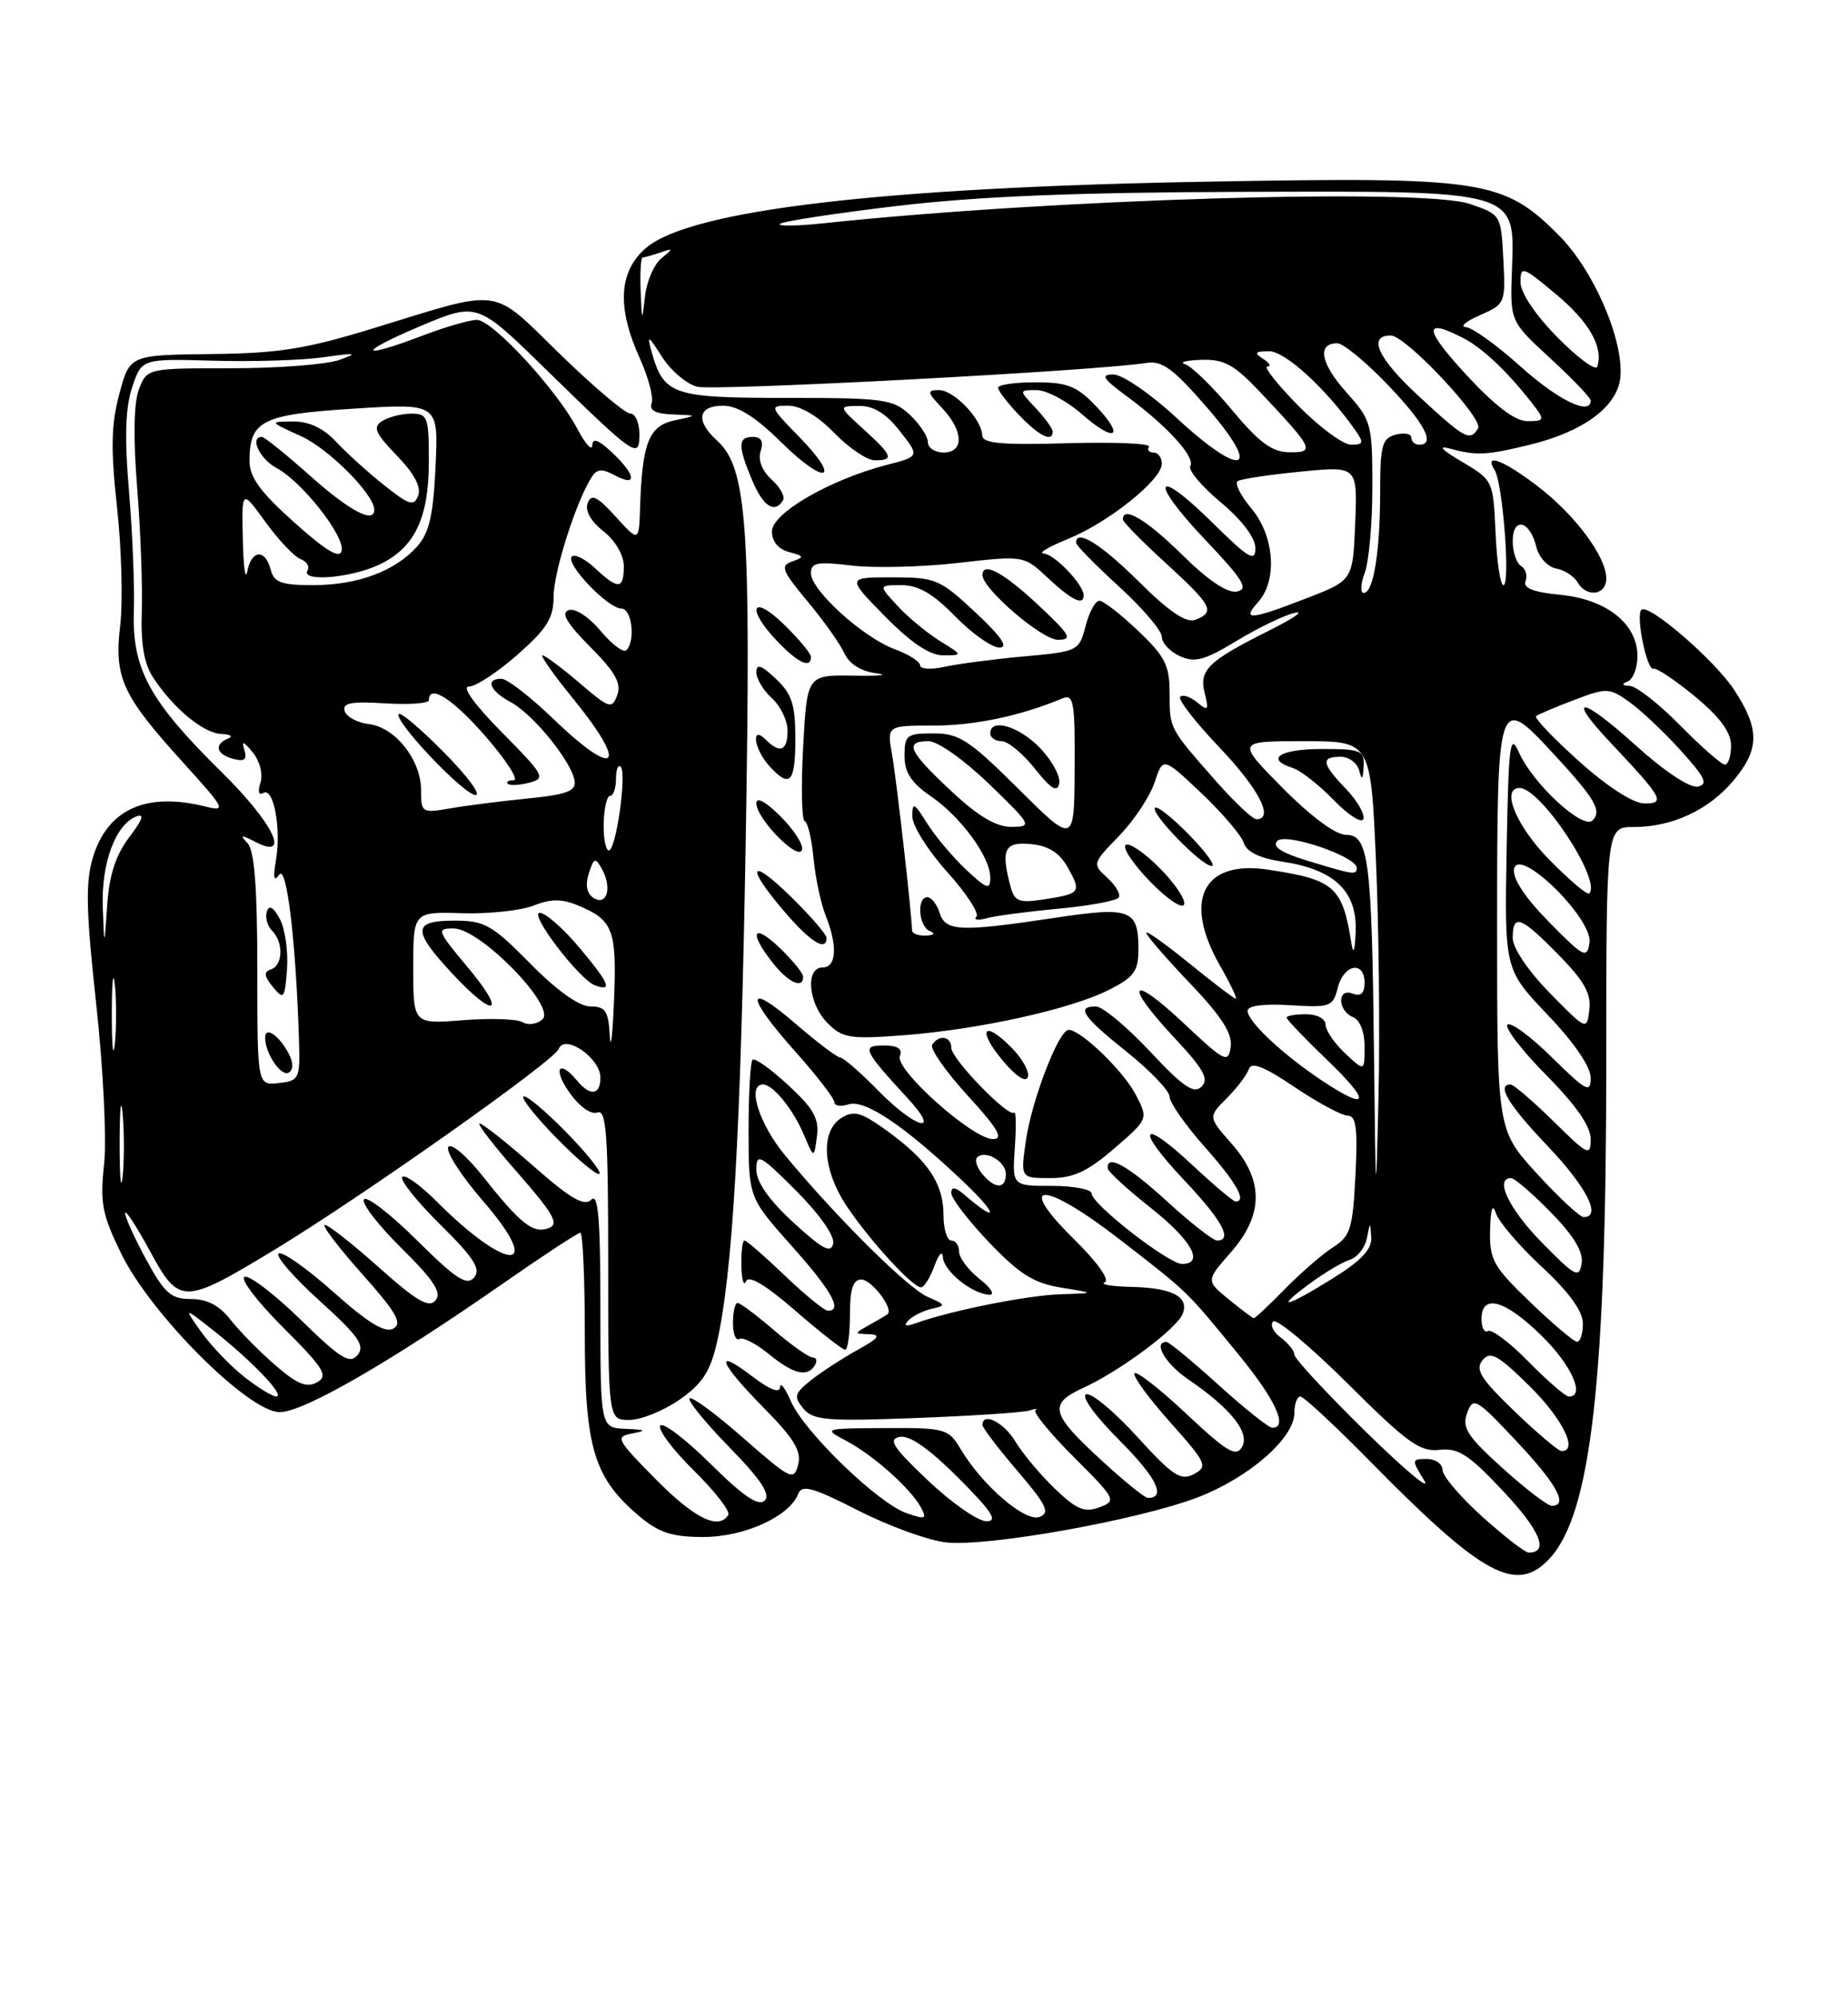 <?xml version="1.0" encoding="UTF-8" standalone="no"?>
<!DOCTYPE svg PUBLIC "-//W3C//DTD SVG 1.1//EN" "http://www.w3.org/Graphics/SVG/1.1/DTD/svg11.dtd" >
<svg xmlns="http://www.w3.org/2000/svg" xmlns:xlink="http://www.w3.org/1999/xlink" version="1.1" viewBox="0 0 237 256">
 <g >
 <path fill="currentColor"
d=" M 198.74 199.75 C 204.05 194.02 206.00 176.92 206.00 135.89 C 206.00 106.00 206.00 106.00 209.53 106.00 C 214.46 106.00 219.12 103.83 222.30 100.06 C 225.67 96.05 225.70 93.47 222.42 88.45 C 219.92 84.63 211.40 77.27 210.50 78.16 C 209.76 78.90 211.19 85.93 212.04 85.71 C 212.47 85.59 214.89 87.21 217.41 89.30 C 220.58 91.92 222.00 93.86 222.00 95.55 C 222.00 96.90 221.65 98.00 221.21 98.00 C 220.78 98.00 218.21 95.75 215.50 93.00 C 212.79 90.25 209.88 87.96 209.04 87.92 C 208.01 87.87 207.91 87.68 208.75 87.34 C 209.44 87.06 210.00 85.60 210.00 84.09 C 210.00 79.96 206.03 76.81 200.11 76.24 C 196.63 75.90 195.30 75.38 195.65 74.48 C 195.92 73.78 195.66 72.91 195.07 72.54 C 194.48 72.18 194.00 70.75 194.00 69.36 C 194.00 66.19 196.22 66.71 197.02 70.07 C 197.33 71.40 198.47 72.65 199.54 72.86 C 200.62 73.06 201.86 73.85 202.30 74.61 C 203.46 76.63 206.00 76.31 206.00 74.15 C 206.00 71.35 202.00 65.98 197.16 62.29 C 192.76 58.94 190.24 58.00 191.68 60.25 C 192.73 61.89 193.73 75.00 192.81 75.00 C 192.41 75.00 191.96 71.97 191.80 68.28 C 191.50 61.60 191.47 61.54 187.50 59.19 C 184.83 57.62 184.33 57.06 186.00 57.51 C 189.34 58.42 190.67 58.36 196.21 57.00 C 203.08 55.33 207.44 52.09 207.80 48.39 C 208.27 43.61 204.38 34.61 199.90 30.14 C 192.78 23.02 190.29 22.64 154.58 23.29 C 113.10 24.03 88.63 26.92 82.90 31.74 C 79.35 34.73 79.07 39.36 82.06 45.94 C 83.16 48.38 83.84 50.97 83.57 51.69 C 83.22 52.59 84.07 53.04 86.28 53.12 C 89.50 53.24 89.50 53.24 86.51 53.88 C 83.22 54.58 82.36 56.74 82.09 65.00 C 81.94 69.50 81.94 69.50 78.95 66.21 C 76.57 63.60 75.84 63.25 75.37 64.48 C 75.00 65.45 75.76 66.81 77.39 68.09 C 78.92 69.30 80.00 71.15 80.00 72.57 C 80.00 75.56 79.28 75.61 76.32 72.83 C 75.05 71.64 73.70 70.97 73.33 71.34 C 72.45 72.22 77.96 78.00 79.69 78.00 C 81.04 78.00 81.53 82.14 80.33 83.34 C 79.96 83.71 78.47 82.59 77.02 80.86 C 75.53 79.07 73.76 77.92 72.94 78.20 C 71.90 78.55 72.66 79.85 75.69 82.91 C 78.91 86.14 79.72 87.59 79.16 89.09 C 78.48 90.93 78.16 90.83 74.31 87.53 C 72.04 85.59 69.91 84.00 69.58 84.00 C 69.25 84.00 71.01 86.49 73.49 89.54 C 80.75 98.45 79.08 99.98 70.81 92.00 C 67.95 89.25 65.03 87.00 64.31 87.00 C 62.18 87.00 62.81 88.56 65.52 90.01 C 68.38 91.54 73.32 97.63 73.69 100.08 C 73.89 101.39 72.71 101.84 67.72 102.34 C 64.30 102.68 59.81 103.25 57.75 103.61 C 54.11 104.24 54.00 104.18 54.00 101.27 C 54.00 97.40 50.69 93.22 47.31 92.81 C 45.85 92.64 44.45 91.89 44.21 91.15 C 43.87 90.10 45.01 89.88 49.38 90.15 C 52.47 90.34 55.00 90.16 55.00 89.75 C 55.00 87.58 58.15 89.62 62.37 94.50 C 64.98 97.52 66.56 100.00 65.89 100.00 C 65.22 100.00 64.87 100.21 65.13 100.46 C 65.38 100.71 66.62 100.65 67.88 100.32 C 70.03 99.76 69.81 99.37 64.36 93.86 C 60.85 90.31 59.18 88.00 60.14 88.00 C 61.01 88.00 63.81 86.16 66.36 83.92 C 70.16 80.57 71.00 79.22 71.00 76.45 C 71.00 73.31 73.89 64.25 75.88 61.15 C 76.55 60.09 77.21 60.04 78.87 60.93 C 81.76 62.48 81.56 60.87 78.50 58.00 C 76.74 56.35 75.99 56.08 75.96 57.08 C 75.93 57.86 75.06 56.90 74.03 54.94 C 71.38 49.92 63.14 41.00 61.16 41.00 C 60.25 41.00 57.13 41.90 54.24 43.00 C 45.99 46.14 45.69 45.28 53.84 41.83 C 61.19 38.73 61.19 38.73 69.84 47.18 C 81.57 58.62 82.00 58.92 82.00 55.62 C 82.00 54.18 81.47 53.00 80.82 53.00 C 80.17 53.00 76.12 49.57 71.82 45.39 C 62.87 36.68 64.66 36.93 48.00 42.04 C 39.24 44.73 35.77 45.29 27.07 45.38 C 16.64 45.50 16.64 45.50 15.30 50.50 C 14.25 54.43 14.19 57.55 15.01 65.04 C 15.59 70.29 15.77 77.08 15.42 80.12 C 14.62 86.88 15.65 89.11 23.54 97.80 C 28.86 103.66 29.06 104.05 26.40 103.39 C 18.74 101.46 13.76 103.72 11.90 109.95 C 10.95 113.11 11.04 116.87 12.34 128.70 C 13.24 136.93 13.69 146.04 13.35 149.21 C 12.81 154.18 13.09 155.67 15.56 160.71 C 19.35 168.47 31.89 181.00 35.87 181.00 C 38.92 181.00 50.03 174.60 64.68 164.39 C 69.73 160.88 74.12 158.00 74.43 158.00 C 74.74 158.00 75.00 163.87 75.00 171.04 C 75.00 185.61 76.15 189.42 82.03 194.37 C 84.50 196.45 86.21 197.00 90.21 197.00 C 95.47 197.00 101.26 194.36 102.37 191.47 C 102.84 190.25 104.26 190.64 110.11 193.63 C 114.05 195.63 119.13 197.47 121.39 197.70 C 126.78 198.26 145.89 194.84 153.50 191.96 C 160.13 189.44 166.00 184.34 166.00 181.10 C 166.00 179.94 166.35 179.00 166.77 179.00 C 167.20 179.00 171.36 182.87 176.02 187.61 C 190.23 202.04 194.50 204.32 198.74 199.75 Z  M 57.02 96.52 C 54.05 93.51 51.41 91.26 51.15 91.51 C 50.39 92.27 59.38 101.79 60.97 101.90 C 61.77 101.95 60.00 99.54 57.02 96.52 Z  M 190.11 194.41 C 187.30 191.88 185.00 189.18 185.00 188.41 C 185.00 187.63 184.09 187.00 182.98 187.00 C 181.03 187.00 181.01 187.10 182.65 189.75 C 183.58 191.26 180.22 188.46 175.17 183.52 C 170.13 178.58 166.00 174.13 166.00 173.63 C 166.00 173.13 165.21 172.15 164.25 171.44 C 163.29 170.74 162.85 169.81 163.28 169.38 C 163.71 168.95 168.03 172.56 172.89 177.39 C 180.47 184.93 182.11 186.12 184.60 185.83 C 187.03 185.55 188.37 186.43 192.84 191.19 C 197.55 196.21 198.69 199.00 196.05 199.00 C 195.59 199.00 192.92 196.93 190.11 194.41 Z  M 84.09 189.59 C 79.02 184.45 78.86 184.15 81.12 183.72 C 83.00 183.37 82.82 183.24 80.25 183.14 C 77.00 183.00 77.00 183.00 77.00 167.80 C 77.00 156.18 76.72 152.88 75.83 153.77 C 74.93 154.67 73.19 153.65 68.42 149.47 C 65.00 146.46 61.89 144.00 61.51 144.00 C 61.14 144.00 63.35 146.87 66.44 150.38 C 70.99 155.58 71.73 156.89 70.39 157.40 C 68.39 158.17 66.79 156.92 61.90 150.74 C 59.81 148.11 57.84 146.45 57.49 147.02 C 57.14 147.59 59.15 150.71 61.96 153.95 C 69.92 163.15 65.16 163.16 55.97 153.97 C 53.83 151.83 51.85 150.43 51.58 150.87 C 51.31 151.30 53.53 154.07 56.52 157.01 C 60.80 161.25 61.70 162.66 60.80 163.74 C 59.88 164.85 58.49 163.95 53.45 158.95 C 50.04 155.57 46.98 153.22 46.67 153.73 C 46.35 154.24 48.53 157.07 51.52 160.01 C 55.64 164.09 56.68 165.68 55.86 166.67 C 55.01 167.69 53.47 166.79 48.64 162.49 C 45.26 159.47 42.13 157.01 41.67 157.00 C 41.21 157.00 43.34 159.80 46.39 163.23 C 50.83 168.21 51.64 169.62 50.45 170.29 C 49.38 170.89 47.21 169.57 42.78 165.62 C 39.39 162.60 36.22 160.36 35.74 160.66 C 35.27 160.95 37.62 163.68 40.97 166.71 C 45.97 171.23 46.85 172.48 45.86 173.67 C 44.86 174.88 43.69 174.16 38.58 169.17 C 35.24 165.91 31.99 163.42 31.37 163.66 C 30.75 163.89 32.97 166.81 36.31 170.15 C 41.57 175.41 42.15 176.34 40.65 177.18 C 39.32 177.92 38.08 177.40 35.21 174.90 C 33.17 173.12 30.60 170.50 29.50 169.08 C 28.14 167.33 26.54 166.50 24.50 166.50 C 21.94 166.50 21.11 165.78 18.78 161.50 C 17.28 158.75 16.05 156.05 16.05 155.50 C 16.05 154.95 17.47 157.12 19.21 160.31 C 22.97 167.26 23.50 167.26 35.00 160.31 C 46.23 153.52 71.06 136.00 71.66 134.44 C 72.42 132.46 77.00 135.61 77.00 138.12 C 77.00 140.38 75.70 140.55 74.00 138.50 C 71.66 135.68 70.86 136.99 73.05 140.06 C 74.31 141.85 75.81 142.90 76.61 142.59 C 77.77 142.15 78.00 145.42 78.00 162.03 C 78.00 182.00 78.00 182.00 80.70 182.00 C 82.18 182.00 85.07 180.84 87.12 179.42 C 90.03 177.40 91.07 175.83 91.92 172.17 C 93.97 163.27 95.00 145.32 95.64 107.50 C 96.32 67.15 95.80 59.94 91.95 56.46 C 89.16 53.93 89.50 52.00 92.72 52.00 C 94.61 52.00 96.88 53.42 100.19 56.69 C 105.91 62.32 108.04 61.67 102.48 55.98 C 98.69 52.10 98.66 52.00 101.10 52.00 C 102.65 52.00 104.90 53.33 107.00 55.50 C 108.87 57.42 111.20 59.00 112.20 59.00 C 114.70 59.00 114.48 58.41 110.75 55.02 C 107.50 52.06 107.50 52.06 110.18 52.03 C 112.03 52.01 113.64 53.00 115.40 55.25 C 117.95 58.50 117.95 58.50 113.72 59.59 C 106.42 61.48 99.00 65.78 99.00 68.11 C 99.00 69.41 99.82 70.40 101.20 70.76 C 103.14 71.27 103.19 71.41 101.60 71.96 C 100.03 72.51 100.27 73.13 103.54 77.05 C 105.59 79.50 107.72 82.49 108.27 83.70 C 108.91 85.10 110.40 86.04 112.39 86.30 C 114.10 86.53 112.80 86.66 109.50 86.60 C 103.50 86.50 103.50 86.50 103.00 95.75 C 102.72 100.84 102.82 105.12 103.20 105.25 C 103.59 105.39 104.10 107.53 104.33 110.00 C 104.57 112.47 105.26 115.77 105.88 117.32 C 107.44 121.23 107.28 124.00 105.50 124.00 C 103.24 124.00 103.65 128.65 106.14 131.14 C 108.07 133.07 109.00 133.22 116.01 132.68 C 125.66 131.93 137.33 129.35 142.25 126.86 C 145.44 125.24 146.00 124.47 146.00 121.68 C 146.00 116.55 145.00 116.17 135.22 117.65 C 123.09 119.47 121.26 119.39 120.50 117.00 C 120.15 115.90 119.45 115.00 118.93 115.00 C 117.53 115.00 117.81 118.76 119.25 119.34 C 120.00 119.64 119.80 119.87 118.75 119.92 C 117.79 119.96 116.99 119.66 116.97 119.25 C 116.88 116.66 114.96 99.86 114.41 96.75 C 113.74 93.00 113.74 93.00 119.71 93.00 C 124.97 93.00 130.84 91.77 136.19 89.54 C 137.70 88.91 137.87 89.82 137.82 98.53 C 137.77 108.22 137.77 108.22 130.61 101.11 C 124.31 94.85 123.01 94.00 119.73 94.00 C 116.29 94.00 116.00 94.22 116.00 96.87 C 116.00 99.00 116.86 100.33 119.34 102.03 C 123.25 104.71 127.00 109.83 127.00 112.50 C 127.00 114.11 126.55 113.95 123.87 111.44 C 122.15 109.82 119.91 107.15 118.88 105.50 C 117.23 102.86 117.01 102.76 117.00 104.64 C 117.00 105.82 119.01 109.02 121.47 111.76 C 123.93 114.49 125.62 117.07 125.22 117.49 C 124.82 117.91 125.40 118.00 126.50 117.70 C 127.60 117.39 131.76 116.84 135.75 116.47 C 139.74 116.10 143.22 115.45 143.48 115.03 C 143.74 114.61 143.07 113.47 142.00 112.50 C 140.07 110.75 140.09 110.67 143.51 107.15 C 145.42 105.18 147.47 102.10 148.07 100.29 C 149.15 97.01 149.15 97.01 154.06 101.65 C 156.75 104.20 159.21 107.08 159.51 108.04 C 159.88 109.19 161.55 110.01 164.46 110.44 C 171.11 111.44 174.03 114.20 173.86 119.32 C 173.78 121.80 173.57 122.48 173.33 121.00 C 172.17 113.64 171.18 112.75 162.59 111.46 C 154.27 110.21 151.68 115.40 156.45 123.75 C 157.79 126.09 158.70 128.00 158.48 128.00 C 158.26 128.00 155.59 125.97 152.54 123.49 C 149.49 121.01 147.00 119.24 147.00 119.56 C 147.00 119.88 149.51 122.78 152.58 126.00 C 156.67 130.29 158.07 132.47 157.83 134.17 C 157.52 136.34 157.10 136.13 151.75 131.10 C 144.85 124.63 144.08 126.04 150.67 133.08 C 154.37 137.04 155.08 138.32 154.09 139.28 C 153.10 140.25 151.72 139.30 147.47 134.75 C 144.51 131.59 141.39 129.00 140.54 129.00 C 137.96 129.00 138.85 130.31 144.55 134.86 C 147.55 137.26 150.00 139.83 150.00 140.58 C 150.00 141.32 152.03 144.21 154.50 147.00 C 158.57 151.59 159.94 154.00 158.46 154.00 C 158.16 154.00 155.68 151.91 152.94 149.35 C 146.26 143.10 145.49 144.52 151.89 151.29 C 156.73 156.41 158.14 159.00 156.08 159.00 C 155.57 159.00 152.70 156.75 149.69 154.00 C 144.66 149.40 141.92 147.87 142.06 149.75 C 142.09 150.16 144.56 152.43 147.56 154.80 C 152.81 158.94 154.52 162.00 151.59 162.00 C 149.85 162.00 140.00 154.33 140.00 152.98 C 140.00 152.44 137.71 152.00 134.90 152.00 C 129.81 152.00 129.81 152.00 130.15 147.08 C 130.34 144.38 130.30 142.36 130.06 142.60 C 129.36 143.31 122.00 135.72 122.00 134.30 C 122.00 132.81 120.39 132.56 119.55 133.91 C 119.24 134.42 121.29 137.34 124.09 140.41 C 128.02 144.71 128.77 146.00 127.33 146.00 C 124.74 146.00 114.75 137.09 115.41 135.37 C 115.77 134.43 115.13 134.00 113.35 134.00 C 110.43 134.00 110.68 134.55 116.39 140.75 C 120.85 145.58 117.46 144.71 112.63 139.79 C 110.36 137.47 108.16 135.56 107.75 135.54 C 107.33 135.52 104.75 133.56 102.00 131.19 C 95.57 125.66 95.57 127.58 102.00 134.79 C 104.75 137.87 107.00 140.79 107.00 141.27 C 107.00 141.74 107.82 141.87 108.83 141.55 C 110.93 140.89 115.93 144.25 123.50 151.41 C 127.97 155.65 128.16 156.98 123.75 153.19 C 122.51 152.13 122.00 152.05 122.00 152.92 C 122.00 153.60 124.18 156.44 126.85 159.24 C 130.75 163.32 132.58 164.47 136.10 165.04 C 140.50 165.75 140.50 165.75 136.00 165.89 C 131.78 166.02 122.00 167.97 117.50 169.58 C 116.12 170.07 115.81 169.97 116.50 169.24 C 117.05 168.67 118.40 168.00 119.50 167.75 C 121.34 167.35 121.30 167.23 119.00 166.24 C 116.45 165.15 107.30 156.08 100.67 148.07 C 97.33 144.03 95.76 139.00 97.85 139.00 C 99.14 139.00 101.72 142.17 103.12 145.50 C 104.39 148.50 104.39 148.50 104.77 145.67 C 105.07 143.38 104.36 142.10 101.08 139.08 C 98.84 137.01 96.79 135.55 96.51 135.83 C 96.23 136.11 96.00 140.20 96.00 144.92 C 96.01 153.50 96.01 153.50 101.50 159.66 C 106.66 165.44 108.10 168.00 106.18 168.00 C 105.73 168.00 103.24 165.97 100.66 163.50 C 98.08 161.03 95.75 159.00 95.48 159.00 C 95.22 159.00 95.04 160.46 95.08 162.25 C 95.12 164.04 95.39 164.93 95.67 164.23 C 96.01 163.39 98.16 164.67 101.98 167.98 C 105.16 170.74 108.05 173.00 108.39 173.00 C 108.72 173.00 109.00 170.97 109.00 168.50 C 109.00 165.21 109.40 164.00 110.46 164.00 C 111.78 164.00 114.65 167.78 113.83 168.44 C 113.65 168.58 112.60 169.21 111.50 169.82 C 109.50 170.94 109.50 170.94 111.50 171.01 C 113.03 171.07 112.68 171.54 110.00 173.01 C 108.08 174.07 105.40 175.81 104.05 176.87 C 101.88 178.59 101.76 179.01 103.02 180.53 C 104.28 182.04 106.00 182.19 117.47 181.75 C 124.64 181.48 131.18 181.05 132.00 180.79 C 132.82 180.54 133.18 180.51 132.80 180.73 C 132.41 180.95 134.61 183.66 137.70 186.74 C 143.13 192.17 143.23 192.37 140.98 193.20 C 139.08 193.91 138.04 193.46 135.25 190.78 C 133.38 188.98 131.11 186.26 130.21 184.75 C 128.75 182.31 126.00 180.93 126.00 182.64 C 126.00 183.00 128.02 185.65 130.49 188.54 C 134.22 192.90 134.70 193.90 133.32 194.43 C 131.49 195.13 125.99 190.41 123.21 185.75 C 121.63 183.11 121.25 183.00 113.53 183.04 C 105.60 183.08 105.54 183.10 108.50 184.66 C 111.98 186.49 116.76 190.75 118.10 193.20 C 118.91 194.70 118.69 194.79 116.25 193.94 C 112.58 192.66 103.14 183.53 101.43 179.61 C 100.69 177.90 100.06 177.09 100.04 177.80 C 100.01 178.62 98.71 178.12 96.50 176.43 C 91.45 172.58 92.20 174.62 97.97 180.47 C 101.85 184.40 102.81 186.00 102.36 187.74 C 101.81 189.84 101.39 189.63 95.36 184.34 C 91.84 181.25 88.72 178.95 88.44 179.23 C 88.15 179.51 90.45 182.33 93.54 185.50 C 97.58 189.63 98.85 191.55 98.07 192.33 C 97.29 193.11 95.33 191.79 91.11 187.61 C 87.88 184.42 84.98 182.22 84.67 182.73 C 84.35 183.24 86.30 185.84 89.00 188.50 C 91.70 191.16 93.68 193.71 93.40 194.17 C 92.17 196.16 89.07 194.63 84.09 189.59 Z  M 104.50 175.00 C 104.84 174.45 104.72 174.00 104.24 174.00 C 103.76 174.00 101.52 172.43 99.27 170.50 C 97.02 168.57 94.92 167.00 94.59 167.00 C 94.27 167.00 94.00 168.15 94.00 169.56 C 94.00 170.97 94.36 171.89 94.81 171.62 C 95.25 171.34 96.94 172.20 98.56 173.52 C 101.74 176.13 103.53 176.57 104.50 175.00 Z  M 125.63 163.93 C 124.19 162.79 123.00 161.21 123.00 160.43 C 123.00 159.64 122.55 159.00 122.00 159.00 C 121.45 159.00 121.00 157.53 121.00 155.72 C 121.00 151.71 119.02 148.75 113.81 144.98 C 110.46 142.55 109.52 142.28 107.91 143.29 C 105.18 144.99 105.48 149.95 108.60 154.61 C 111.54 159.01 117.03 165.00 118.11 165.00 C 118.51 165.00 119.29 163.76 119.84 162.25 C 120.39 160.74 120.88 160.23 120.92 161.13 C 121.01 162.90 124.67 165.86 126.88 165.95 C 127.65 165.98 127.08 165.07 125.63 163.93 Z  M 72.50 145.00 C 69.82 142.28 67.40 140.27 67.12 140.55 C 66.85 140.82 68.82 143.28 71.50 146.00 C 74.18 148.72 76.60 150.73 76.88 150.45 C 77.15 150.18 75.18 147.72 72.50 145.00 Z  M 142.89 147.21 C 147.27 143.43 147.27 143.43 145.67 140.33 C 144.10 137.29 138.62 132.00 137.05 132.00 C 135.78 132.00 132.30 141.03 131.56 146.25 C 130.88 151.00 130.88 151.00 134.69 151.00 C 137.66 151.00 139.47 150.16 142.89 147.21 Z  M 129.65 134.20 C 126.07 130.61 125.30 132.02 128.66 136.01 C 130.34 138.00 131.57 138.79 131.82 138.03 C 132.05 137.34 131.07 135.62 129.65 134.20 Z  M 103.00 125.19 C 103.00 124.74 101.65 123.08 100.00 121.50 C 96.57 118.22 95.97 119.43 99.07 123.37 C 101.09 125.94 103.00 126.82 103.00 125.19 Z  M 106.00 120.21 C 106.00 119.77 103.97 117.43 101.50 115.00 C 96.13 109.73 95.53 110.92 100.58 116.82 C 103.93 120.74 106.00 122.03 106.00 120.21 Z  M 148.65 111.19 C 146.68 109.21 144.74 107.92 144.35 108.32 C 143.95 108.71 145.40 110.84 147.55 113.05 C 149.71 115.26 151.65 116.56 151.86 115.92 C 152.07 115.29 150.63 113.16 148.65 111.19 Z  M 152.52 107.02 C 150.38 104.83 148.41 103.26 148.13 103.53 C 147.48 104.19 154.10 111.00 155.40 111.00 C 155.95 111.00 154.66 109.21 152.52 107.02 Z  M 100.12 104.66 C 98.21 102.75 97.00 102.09 97.00 102.96 C 97.00 104.93 102.37 110.40 102.85 108.94 C 103.07 108.30 101.84 106.37 100.12 104.66 Z  M 133.41 95.90 C 130.70 93.08 127.00 91.98 127.00 94.00 C 127.00 94.55 127.66 95.00 128.46 95.00 C 129.26 95.00 131.17 96.58 132.71 98.51 C 134.79 101.13 135.59 101.62 135.84 100.42 C 136.03 99.53 134.93 97.50 133.41 95.90 Z  M 102.00 94.67 C 102.00 90.29 101.56 88.94 99.50 87.00 C 97.63 85.24 97.00 85.03 97.00 86.17 C 97.00 87.01 97.90 88.50 99.00 89.50 C 100.10 90.50 101.00 92.37 101.00 93.65 C 101.00 96.24 100.04 96.64 98.20 94.80 C 96.26 92.86 96.69 96.00 98.65 98.17 C 101.30 101.09 102.00 100.36 102.00 94.67 Z  M 104.00 84.20 C 104.00 83.75 102.42 81.87 100.50 80.00 C 96.39 76.02 95.66 77.99 99.69 82.20 C 102.35 84.98 104.00 85.74 104.00 84.20 Z  M 100.42 64.13 C 100.71 63.66 100.06 62.46 98.96 61.47 C 97.73 60.35 97.19 58.96 97.55 57.83 C 97.95 56.59 97.63 56.00 96.57 56.00 C 94.62 56.00 94.60 57.11 96.45 61.53 C 97.86 64.91 99.34 65.88 100.42 64.13 Z  M 119.00 189.75 C 114.50 185.49 113.85 184.47 115.39 184.17 C 116.64 183.92 119.17 185.69 122.88 189.40 C 127.23 193.76 128.04 195.00 126.49 194.98 C 125.40 194.97 122.03 192.62 119.00 189.75 Z  M 192.68 188.16 C 188.16 184.07 187.46 182.98 188.16 181.10 C 188.93 179.01 189.29 179.21 194.45 184.69 C 199.66 190.22 201.19 193.00 199.01 193.00 C 198.47 193.00 195.62 190.82 192.68 188.16 Z  M 141.33 187.24 C 134.73 181.20 134.41 179.95 138.92 177.89 C 143.72 175.68 150.95 170.29 151.69 168.36 C 152.52 166.19 150.29 165.05 145.00 164.94 C 142.53 164.88 141.03 164.63 141.68 164.36 C 142.38 164.08 140.72 161.76 137.68 158.77 C 130.02 151.21 133.86 151.31 143.69 158.93 C 152.54 165.79 152.08 165.35 158.92 173.71 C 163.59 179.41 165.23 183.00 163.17 183.00 C 162.71 183.00 159.61 180.53 156.26 177.50 C 152.92 174.47 149.92 172.00 149.59 172.00 C 147.83 172.00 149.45 174.80 152.36 176.78 C 157.84 180.51 160.32 183.61 159.29 185.45 C 158.53 186.80 157.38 186.12 152.14 181.21 C 148.71 177.99 145.71 175.66 145.49 176.02 C 145.26 176.39 147.32 179.21 150.07 182.29 C 154.74 187.53 154.94 187.96 153.11 188.94 C 151.43 189.84 150.41 189.17 145.83 184.14 C 142.90 180.92 139.96 178.48 139.30 178.71 C 138.61 178.96 140.44 181.48 143.57 184.62 C 148.33 189.37 149.63 192.03 147.19 191.99 C 146.81 191.98 144.17 189.85 141.33 187.24 Z  M 194.21 180.87 C 189.89 176.71 189.15 175.53 190.13 174.34 C 191.14 173.13 192.09 173.65 196.16 177.66 C 200.40 181.84 202.47 186.04 200.25 185.98 C 199.84 185.97 197.12 183.67 194.21 180.87 Z  M 31.29 176.45 C 29.52 175.05 27.05 172.47 25.80 170.71 C 23.53 167.50 23.53 167.50 27.52 170.65 C 32.43 174.54 36.67 179.00 35.42 178.99 C 34.92 178.98 33.05 177.84 31.29 176.45 Z  M 196.04 174.54 C 193.64 172.09 191.29 170.32 190.83 170.60 C 190.38 170.89 190.00 170.19 190.00 169.06 C 190.00 165.76 193.02 166.60 197.71 171.21 C 201.54 174.96 203.35 179.00 201.21 179.00 C 200.77 179.00 198.45 176.99 196.04 174.54 Z  M 196.25 166.91 C 191.49 162.33 191.01 161.47 191.10 157.68 C 191.17 154.90 191.42 154.17 191.85 155.51 C 192.21 156.61 194.86 159.71 197.75 162.39 C 201.23 165.62 203.00 168.07 203.00 169.64 C 203.00 170.94 202.66 171.99 202.25 171.98 C 201.84 171.97 199.14 169.68 196.25 166.91 Z  M 157.58 166.54 C 154.66 164.15 154.66 164.15 157.83 160.54 C 162.06 155.72 162.11 151.33 157.97 146.61 C 154.93 143.16 154.93 143.16 157.32 140.77 C 158.63 139.46 159.91 137.78 160.16 137.03 C 160.48 136.05 162.09 136.68 166.04 139.34 C 169.03 141.35 172.09 143.00 172.85 143.00 C 173.92 143.00 174.14 144.64 173.83 150.65 C 173.49 157.48 173.18 158.46 170.97 159.86 C 169.61 160.72 166.83 163.13 164.79 165.21 C 162.75 167.30 160.95 168.98 160.79 168.96 C 160.63 168.94 159.19 167.85 157.58 166.54 Z  M 167.99 164.51 C 169.84 163.14 172.15 161.77 173.12 161.46 C 174.08 161.16 175.07 159.91 175.30 158.70 C 175.71 156.58 175.73 156.58 175.86 158.60 C 175.96 160.11 174.58 161.58 170.93 163.85 C 164.87 167.62 163.29 167.97 167.99 164.51 Z  M 197.75 159.27 C 193.51 154.95 191.62 151.00 193.79 151.00 C 194.23 151.00 196.52 152.97 198.88 155.38 C 201.82 158.37 203.07 160.44 202.84 161.93 C 202.53 163.89 202.03 163.63 197.75 159.27 Z  M 101.75 156.69 C 98.62 153.81 97.00 151.50 97.00 149.92 C 97.00 147.74 97.47 147.99 102.10 152.62 C 105.09 155.62 107.06 158.41 106.85 159.39 C 106.58 160.70 105.47 160.11 101.75 156.69 Z  M 197.10 150.42 C 192.00 144.84 192.00 144.84 192.00 118.89 C 192.00 89.14 192.08 88.89 199.16 96.54 C 204.56 102.37 205.48 103.92 204.24 105.16 C 203.01 106.39 196.56 100.44 194.79 96.42 C 193.65 93.85 193.47 95.34 193.22 108.88 C 192.95 124.26 192.95 124.26 198.47 130.06 C 201.87 133.62 204.00 136.73 204.00 138.14 C 204.00 140.17 203.45 139.88 199.02 135.52 C 196.29 132.83 193.72 130.94 193.33 131.34 C 192.94 131.73 195.18 134.64 198.31 137.81 C 202.10 141.63 204.00 144.37 204.00 145.99 C 204.00 148.25 203.66 148.09 199.22 143.71 C 196.58 141.12 194.11 139.00 193.72 139.00 C 191.87 139.00 193.46 141.63 198.50 146.91 C 203.49 152.15 205.44 156.00 203.10 156.00 C 202.61 156.00 199.91 153.49 197.10 150.42 Z  M 176.21 135.00 C 175.93 110.06 175.53 107.00 172.59 107.00 C 171.29 107.00 168.09 104.63 164.50 101.00 C 158.56 95.00 158.56 95.00 167.18 95.00 C 175.79 95.00 175.79 95.00 176.46 110.25 C 176.83 118.64 176.98 132.25 176.79 140.50 C 176.46 154.77 176.43 154.50 176.21 135.00 Z  M 172.61 101.11 C 169.50 97.87 169.35 97.00 171.93 97.00 C 172.99 97.00 174.06 97.79 174.31 98.75 C 174.65 100.07 174.80 99.94 174.88 98.25 C 174.99 96.18 174.57 96.00 169.50 96.00 C 164.13 96.00 162.18 97.29 165.81 98.44 C 166.81 98.76 169.16 100.61 171.05 102.55 C 172.93 104.49 174.64 105.58 174.85 104.96 C 175.05 104.34 174.05 102.61 172.61 101.11 Z  M 15.34 146.50 C 15.35 142.10 15.52 140.42 15.73 142.78 C 15.94 145.13 15.94 148.73 15.73 150.78 C 15.51 152.82 15.34 150.90 15.34 146.50 Z  M 125.98 150.48 C 125.28 149.64 124.98 148.68 125.31 148.35 C 126.34 147.33 129.00 148.86 129.00 150.47 C 129.00 152.43 127.60 152.43 125.98 150.48 Z  M 169.39 138.40 C 164.40 135.06 160.00 130.92 160.00 129.56 C 160.00 128.90 162.05 128.63 165.46 128.84 C 170.62 129.16 170.95 129.04 171.57 126.59 C 172.33 123.57 175.00 123.08 175.00 125.97 C 175.00 127.31 174.52 127.75 173.50 127.36 C 172.58 127.01 172.00 127.36 172.00 128.29 C 172.00 129.11 172.68 130.05 173.50 130.36 C 174.40 130.71 175.00 132.22 175.00 134.14 C 175.00 137.35 175.00 137.35 172.50 135.00 C 171.12 133.71 170.00 132.05 170.00 131.33 C 170.00 130.58 168.91 130.00 167.50 130.00 C 166.12 130.00 165.00 130.19 165.00 130.43 C 165.00 130.67 167.36 133.13 170.25 135.91 C 175.96 141.39 175.56 142.53 169.39 138.40 Z  M 33.00 124.27 C 33.00 113.75 32.63 109.01 31.75 108.08 C 30.72 106.99 30.89 106.96 32.75 107.91 C 37.39 110.30 35.08 105.52 28.43 98.97 C 19.18 89.87 16.93 85.76 17.17 78.39 C 17.27 75.15 16.99 68.20 16.54 62.94 C 15.96 56.11 16.07 52.31 16.94 49.67 C 18.17 45.97 18.17 45.97 27.33 46.23 C 32.37 46.38 38.75 46.18 41.50 45.79 C 45.71 45.19 46.02 45.24 43.50 46.14 C 41.85 46.72 35.63 47.20 29.69 47.20 C 18.92 47.20 18.87 47.21 17.83 49.85 C 17.16 51.57 17.07 56.03 17.59 62.50 C 18.03 68.00 18.29 75.16 18.18 78.41 C 18.04 82.50 18.48 85.08 19.63 86.83 C 22.22 90.79 26.10 93.99 28.40 94.08 C 29.55 94.12 29.94 94.38 29.25 94.66 C 27.40 95.41 27.73 96.70 29.93 97.27 C 31.36 97.65 31.72 97.36 31.34 96.14 C 30.96 94.90 31.22 94.97 32.42 96.45 C 33.33 97.56 33.75 99.22 33.40 100.32 C 33.03 101.47 33.19 102.00 33.77 101.64 C 35.08 100.83 36.09 106.18 35.39 110.25 C 35.00 112.54 35.12 113.09 35.81 112.11 C 36.77 110.74 37.96 120.73 38.35 133.50 C 38.49 138.26 38.37 138.52 35.75 138.82 C 33.00 139.13 33.00 139.13 33.00 124.27 Z  M 37.00 135.00 C 35.75 132.66 34.00 131.50 34.00 133.01 C 34.00 135.03 36.08 138.07 37.05 137.47 C 37.65 137.10 37.63 136.18 37.00 135.00 Z  M 35.89 117.79 C 35.06 116.25 34.52 115.94 34.22 116.84 C 33.98 117.57 34.28 118.68 34.89 119.29 C 36.38 120.78 36.30 123.73 34.75 124.25 C 33.80 124.57 33.86 125.11 35.00 126.50 C 36.39 128.20 36.52 128.03 36.81 124.20 C 36.97 121.93 36.56 119.05 35.89 117.79 Z  M 14.34 130.00 C 14.34 125.88 14.51 124.19 14.73 126.25 C 14.94 128.31 14.94 131.69 14.73 133.75 C 14.51 135.81 14.34 134.12 14.34 130.00 Z  M 78.20 132.75 C 78.03 129.57 77.65 129.00 75.72 129.00 C 74.27 129.00 71.43 126.98 68.00 123.50 C 63.10 118.53 62.15 118.00 58.28 118.00 C 52.90 118.00 52.84 119.23 57.97 124.75 C 63.48 130.68 65.09 130.08 60.00 124.00 C 56.02 119.24 55.93 119.00 58.19 119.00 C 61.57 119.00 71.37 129.03 69.57 130.65 C 68.87 131.28 67.73 131.45 67.04 131.02 C 66.35 130.60 62.91 130.48 59.39 130.76 C 53.00 131.27 53.00 131.27 53.00 124.07 C 53.00 116.86 53.00 116.86 59.25 117.05 C 62.69 117.15 66.82 116.71 68.43 116.07 C 70.65 115.19 72.05 115.19 74.15 116.06 C 78.63 117.92 79.11 119.18 78.75 128.15 C 78.56 132.74 78.32 134.81 78.20 132.75 Z  M 74.39 121.56 C 72.29 119.05 69.97 117.00 69.22 117.00 C 67.76 117.00 74.31 125.58 76.32 126.30 C 78.59 127.12 78.17 126.09 74.39 121.56 Z  M 198.75 127.27 C 195.97 124.43 194.00 121.51 194.00 120.22 C 194.00 117.05 195.02 117.43 199.87 122.37 C 203.16 125.72 204.08 127.36 203.83 129.42 C 203.50 132.10 203.49 132.09 198.75 127.27 Z  M 198.65 118.17 C 195.54 115.00 193.94 112.57 194.18 111.37 C 194.76 108.41 204.32 117.77 203.85 120.84 C 203.53 122.92 203.11 122.71 198.65 118.17 Z  M 13.18 116.20 C 12.99 110.59 14.83 105.66 17.50 104.64 C 18.57 104.23 18.28 105.07 16.60 107.28 C 14.84 109.58 14.01 112.13 13.75 116.02 C 13.37 121.50 13.37 121.50 13.18 116.20 Z  M 76.14 115.10 C 75.25 114.54 75.03 113.47 75.51 111.96 C 76.16 109.93 76.34 109.86 77.19 111.37 C 78.52 113.76 77.85 116.16 76.14 115.10 Z  M 129.61 113.67 C 128.32 108.87 128.81 107.85 132.22 108.19 C 134.49 108.41 135.88 109.30 136.94 111.19 C 138.72 114.38 138.59 114.55 133.85 115.28 C 130.70 115.77 130.11 115.54 129.61 113.67 Z  M 198.69 110.19 C 194.46 105.90 192.43 101.00 194.88 101.00 C 197.61 101.00 205.45 112.88 203.81 114.52 C 203.57 114.76 201.27 112.81 198.69 110.19 Z  M 167.64 110.31 C 164.28 109.28 163.10 108.50 163.82 107.78 C 164.91 106.69 173.99 109.78 174.00 111.25 C 174.00 112.19 173.61 112.13 167.64 110.31 Z  M 77.42 105.50 C 77.47 103.58 77.84 102.00 78.25 102.00 C 78.66 102.00 79.00 101.02 79.00 99.83 C 79.00 98.64 79.27 97.94 79.60 98.27 C 80.41 99.08 79.01 109.00 78.08 109.00 C 77.68 109.00 77.38 107.43 77.42 105.50 Z  M 121.96 101.36 C 116.51 96.27 115.94 95.00 119.09 95.00 C 120.26 95.00 123.65 97.40 126.84 100.48 C 132.34 105.80 132.42 105.96 129.71 105.98 C 127.75 105.99 125.43 104.62 121.96 101.36 Z  M 156.06 100.25 C 149.92 93.28 150.00 93.44 150.00 88.89 C 150.00 85.28 149.43 84.15 145.96 80.85 C 143.73 78.73 141.50 77.00 140.99 77.00 C 140.48 77.00 139.68 78.46 139.22 80.25 C 138.39 83.44 138.25 83.51 131.36 84.13 C 127.50 84.48 122.92 85.08 121.17 85.46 C 119.43 85.85 118.00 85.76 118.00 85.28 C 118.00 84.80 116.54 83.87 114.75 83.21 C 110.71 81.73 104.00 75.66 104.00 73.48 C 104.00 72.11 104.81 71.95 109.25 72.49 C 112.14 72.83 118.28 72.68 122.90 72.15 C 131.31 71.19 131.31 71.19 134.40 74.09 C 137.47 76.96 139.03 77.70 138.97 76.25 C 138.90 74.85 135.19 71.00 133.84 70.94 C 133.10 70.91 134.50 70.08 136.94 69.09 C 142.16 66.97 149.00 61.50 149.00 59.44 C 149.00 58.65 148.52 58.00 147.94 58.00 C 147.36 58.00 147.09 57.66 147.35 57.25 C 147.60 56.84 142.91 56.64 136.91 56.81 C 128.43 57.06 125.99 56.83 125.97 55.81 C 125.91 53.73 122.35 50.00 120.42 50.00 C 118.85 50.00 118.89 50.26 120.83 52.31 C 123.58 55.24 123.66 58.00 121.00 58.00 C 119.90 58.00 119.00 57.40 119.00 56.67 C 119.00 55.95 117.96 54.37 116.69 53.17 C 114.54 51.16 113.36 51.00 100.84 51.00 C 86.18 51.00 85.11 50.63 83.54 45.00 C 82.95 42.87 83.15 42.98 84.89 45.72 C 86.02 47.50 88.06 49.23 89.42 49.57 C 91.65 50.13 140.85 47.53 147.00 46.52 C 149.05 46.19 150.47 47.24 154.86 52.31 C 161.99 60.54 159.35 61.39 150.91 53.58 C 147.59 50.50 143.95 48.00 142.79 48.00 C 141.09 48.00 141.43 48.53 144.60 50.86 C 149.72 54.63 153.35 58.63 152.65 59.75 C 152.35 60.25 154.10 62.33 156.55 64.38 C 159.30 66.68 161.00 68.93 161.00 70.27 C 161.00 72.09 160.14 71.58 155.52 67.02 C 148.04 59.63 147.25 61.48 154.59 69.21 C 159.45 74.33 160.17 75.51 158.63 75.82 C 157.41 76.06 154.96 74.41 151.60 71.10 C 147.06 66.62 144.00 64.79 144.00 66.57 C 144.00 66.89 146.47 69.41 149.50 72.17 C 155.45 77.61 155.89 78.45 153.32 79.43 C 152.13 79.89 149.99 78.45 146.04 74.54 C 141.13 69.68 138.00 67.75 138.00 69.57 C 138.00 69.89 140.47 72.41 143.50 75.17 C 146.53 77.94 149.00 80.84 149.00 81.62 C 149.00 82.40 150.04 83.52 151.31 84.10 C 153.23 84.97 154.47 84.64 158.56 82.16 C 161.28 80.51 164.62 78.89 166.00 78.56 C 167.38 78.22 165.95 79.23 162.82 80.79 C 154.89 84.76 153.75 85.87 154.50 88.85 C 155.05 91.05 154.93 91.19 153.54 90.03 C 152.67 89.31 151.68 88.98 151.36 89.31 C 151.03 89.63 153.29 92.55 156.38 95.79 C 161.45 101.11 163.46 105.00 161.13 105.00 C 160.65 105.00 158.37 102.86 156.06 100.25 Z  M 120.50 82.13 C 118.85 81.10 116.41 79.08 115.08 77.63 C 112.65 75.00 112.65 75.00 115.62 75.00 C 117.77 75.00 119.68 76.11 122.50 79.00 C 124.65 81.20 127.20 83.00 128.16 83.00 C 129.38 83.00 128.45 81.63 125.10 78.50 C 120.53 74.23 120.00 74.00 114.43 74.00 C 108.58 74.00 108.58 74.00 113.50 79.00 C 116.85 82.40 119.24 84.00 120.96 84.00 C 123.50 83.99 123.50 83.99 120.50 82.13 Z  M 133.10 77.50 C 128.68 73.37 126.00 71.93 126.00 73.71 C 126.00 75.47 133.61 82.00 135.66 82.00 C 137.62 82.00 137.29 81.41 133.10 77.50 Z  M 135.00 55.31 C 135.00 54.94 134.02 53.59 132.83 52.31 C 130.65 50.00 130.65 50.00 132.94 50.00 C 134.20 50.00 136.81 51.38 138.72 53.06 C 143.05 56.86 144.38 56.05 140.49 51.99 C 138.09 49.48 136.85 49.00 132.81 49.00 C 130.17 49.00 128.00 49.31 128.00 49.70 C 128.00 50.08 129.21 51.65 130.69 53.20 C 133.28 55.90 135.00 56.75 135.00 55.31 Z  M 202.50 97.57 C 199.20 94.61 196.72 92.01 197.00 91.79 C 197.28 91.56 199.47 90.63 201.88 89.72 C 206.07 88.13 206.39 88.14 208.98 89.99 C 210.47 91.05 213.43 93.85 215.56 96.20 C 218.71 99.69 219.11 100.55 217.71 100.82 C 216.70 101.01 213.42 98.83 209.82 95.58 C 202.76 89.18 200.68 88.99 206.62 95.27 C 213.25 102.30 213.64 103.00 210.87 102.98 C 209.44 102.96 206.13 100.83 202.50 97.57 Z  M 161.35 77.17 C 163.86 74.39 163.45 68.68 160.47 65.15 C 159.08 63.50 158.31 61.93 158.74 61.66 C 159.18 61.39 162.81 60.84 166.82 60.45 C 174.09 59.73 174.09 59.73 173.80 67.06 C 173.50 74.39 173.50 74.39 167.54 76.69 C 160.34 79.48 159.18 79.57 161.35 77.17 Z  M 175.02 73.43 C 175.56 72.02 176.00 67.08 176.00 62.44 C 176.00 54.28 175.89 53.88 172.64 50.25 C 169.34 46.56 168.88 44.00 171.51 44.00 C 172.25 44.00 175.13 46.36 177.91 49.25 C 182.72 54.26 184.17 57.00 182.00 57.00 C 181.45 57.00 181.00 56.59 181.00 56.09 C 181.00 55.60 180.10 55.42 179.00 55.71 C 177.25 56.17 177.00 57.07 177.00 62.99 C 177.00 70.70 176.14 76.00 174.90 76.00 C 174.43 76.00 174.49 74.85 175.02 73.43 Z  M 31.14 69.10 C 31.00 62.70 31.00 62.70 34.04 66.90 C 35.71 69.21 37.73 71.34 38.53 71.65 C 39.33 71.96 39.74 72.61 39.44 73.10 C 38.50 74.62 45.00 74.10 48.64 72.37 C 53.19 70.21 55.00 66.42 55.00 59.05 C 55.00 53.44 54.84 53.00 52.75 53.02 C 51.51 53.02 49.83 53.45 49.01 53.97 C 47.78 54.75 48.10 55.50 50.89 58.39 C 53.11 60.68 54.05 62.43 53.63 63.52 C 53.09 64.94 52.48 64.75 49.25 62.18 C 47.19 60.54 44.41 58.03 43.08 56.60 C 41.47 54.87 39.62 54.01 37.58 54.02 C 34.50 54.04 34.51 54.05 38.62 55.91 C 42.18 57.53 48.00 63.38 48.00 65.34 C 48.00 67.17 44.83 65.49 39.79 61.00 C 36.70 58.25 33.91 56.00 33.59 56.00 C 31.98 56.00 33.30 58.82 35.44 59.97 C 38.73 61.73 44.21 68.68 43.82 70.58 C 43.59 71.67 41.85 70.64 37.75 66.97 C 33.41 63.10 32.00 61.17 32.00 59.11 C 32.00 53.91 33.56 53.12 45.36 52.38 C 56.23 51.69 56.23 51.69 55.86 59.74 C 55.57 66.03 55.06 68.29 53.50 70.04 C 50.67 73.21 45.86 75.00 40.15 75.00 C 36.07 75.00 35.14 74.66 34.71 73.00 C 34.01 70.31 32.24 70.46 31.71 73.25 C 31.47 74.49 31.21 72.62 31.14 69.10 Z  M 158.00 52.55 C 155.53 49.58 152.82 46.95 152.00 46.69 C 151.18 46.44 152.09 46.18 154.04 46.12 C 156.99 46.02 158.26 46.72 161.60 50.25 C 168.46 57.52 168.70 58.00 165.37 57.97 C 163.14 57.95 161.50 56.75 158.00 52.55 Z  M 166.50 52.00 C 163.79 49.25 162.01 46.99 162.54 46.98 C 163.07 46.98 162.82 46.53 162.00 46.00 C 160.79 45.22 160.93 45.03 162.75 45.02 C 164.81 45.00 170.05 49.80 173.81 55.14 C 174.94 56.75 174.87 57.00 173.27 57.00 C 172.25 57.00 169.21 54.75 166.50 52.00 Z  M 181.87 50.70 C 176.69 45.92 175.37 43.00 178.37 43.00 C 180.27 43.00 190.31 53.68 189.56 54.90 C 188.51 56.61 187.89 56.27 181.87 50.70 Z  M 187.99 47.98 C 182.56 42.09 182.50 40.64 187.80 43.41 C 190.31 44.72 193.76 48.07 196.92 52.25 C 198.09 53.80 197.97 54.00 195.87 53.98 C 194.27 53.96 191.70 52.00 187.99 47.98 Z  M 195.00 46.97 C 191.97 44.25 188.82 41.98 188.00 41.93 C 187.18 41.88 187.98 41.19 189.80 40.40 C 193.04 38.98 193.09 38.85 192.80 33.23 C 192.50 27.52 192.48 27.49 188.50 26.14 C 182.42 24.08 134.87 25.50 105.50 28.63 C 102.20 28.98 99.73 29.01 100.02 28.70 C 100.31 28.38 107.06 27.35 115.02 26.40 C 125.39 25.17 137.88 24.66 159.04 24.59 C 194.96 24.48 194.27 24.28 193.90 34.66 C 193.66 41.18 193.66 41.18 198.83 45.94 C 201.67 48.55 204.00 50.98 204.00 51.34 C 204.00 53.33 199.82 51.30 195.00 46.97 Z  M 199.74 43.24 C 196.90 40.36 195.00 37.52 195.00 36.17 C 195.00 34.04 195.27 34.13 199.54 37.70 C 203.81 41.26 205.66 44.51 204.84 46.99 C 204.64 47.57 202.35 45.89 199.74 43.24 Z  M 82.16 37.25 C 82.07 34.91 82.19 33.00 82.42 33.00 C 82.65 33.00 83.66 32.71 84.67 32.37 C 86.37 31.78 86.38 31.83 84.81 33.12 C 83.87 33.88 82.93 36.08 82.72 38.00 C 82.34 41.31 82.31 41.27 82.16 37.25 Z "/>
</g>
</svg>